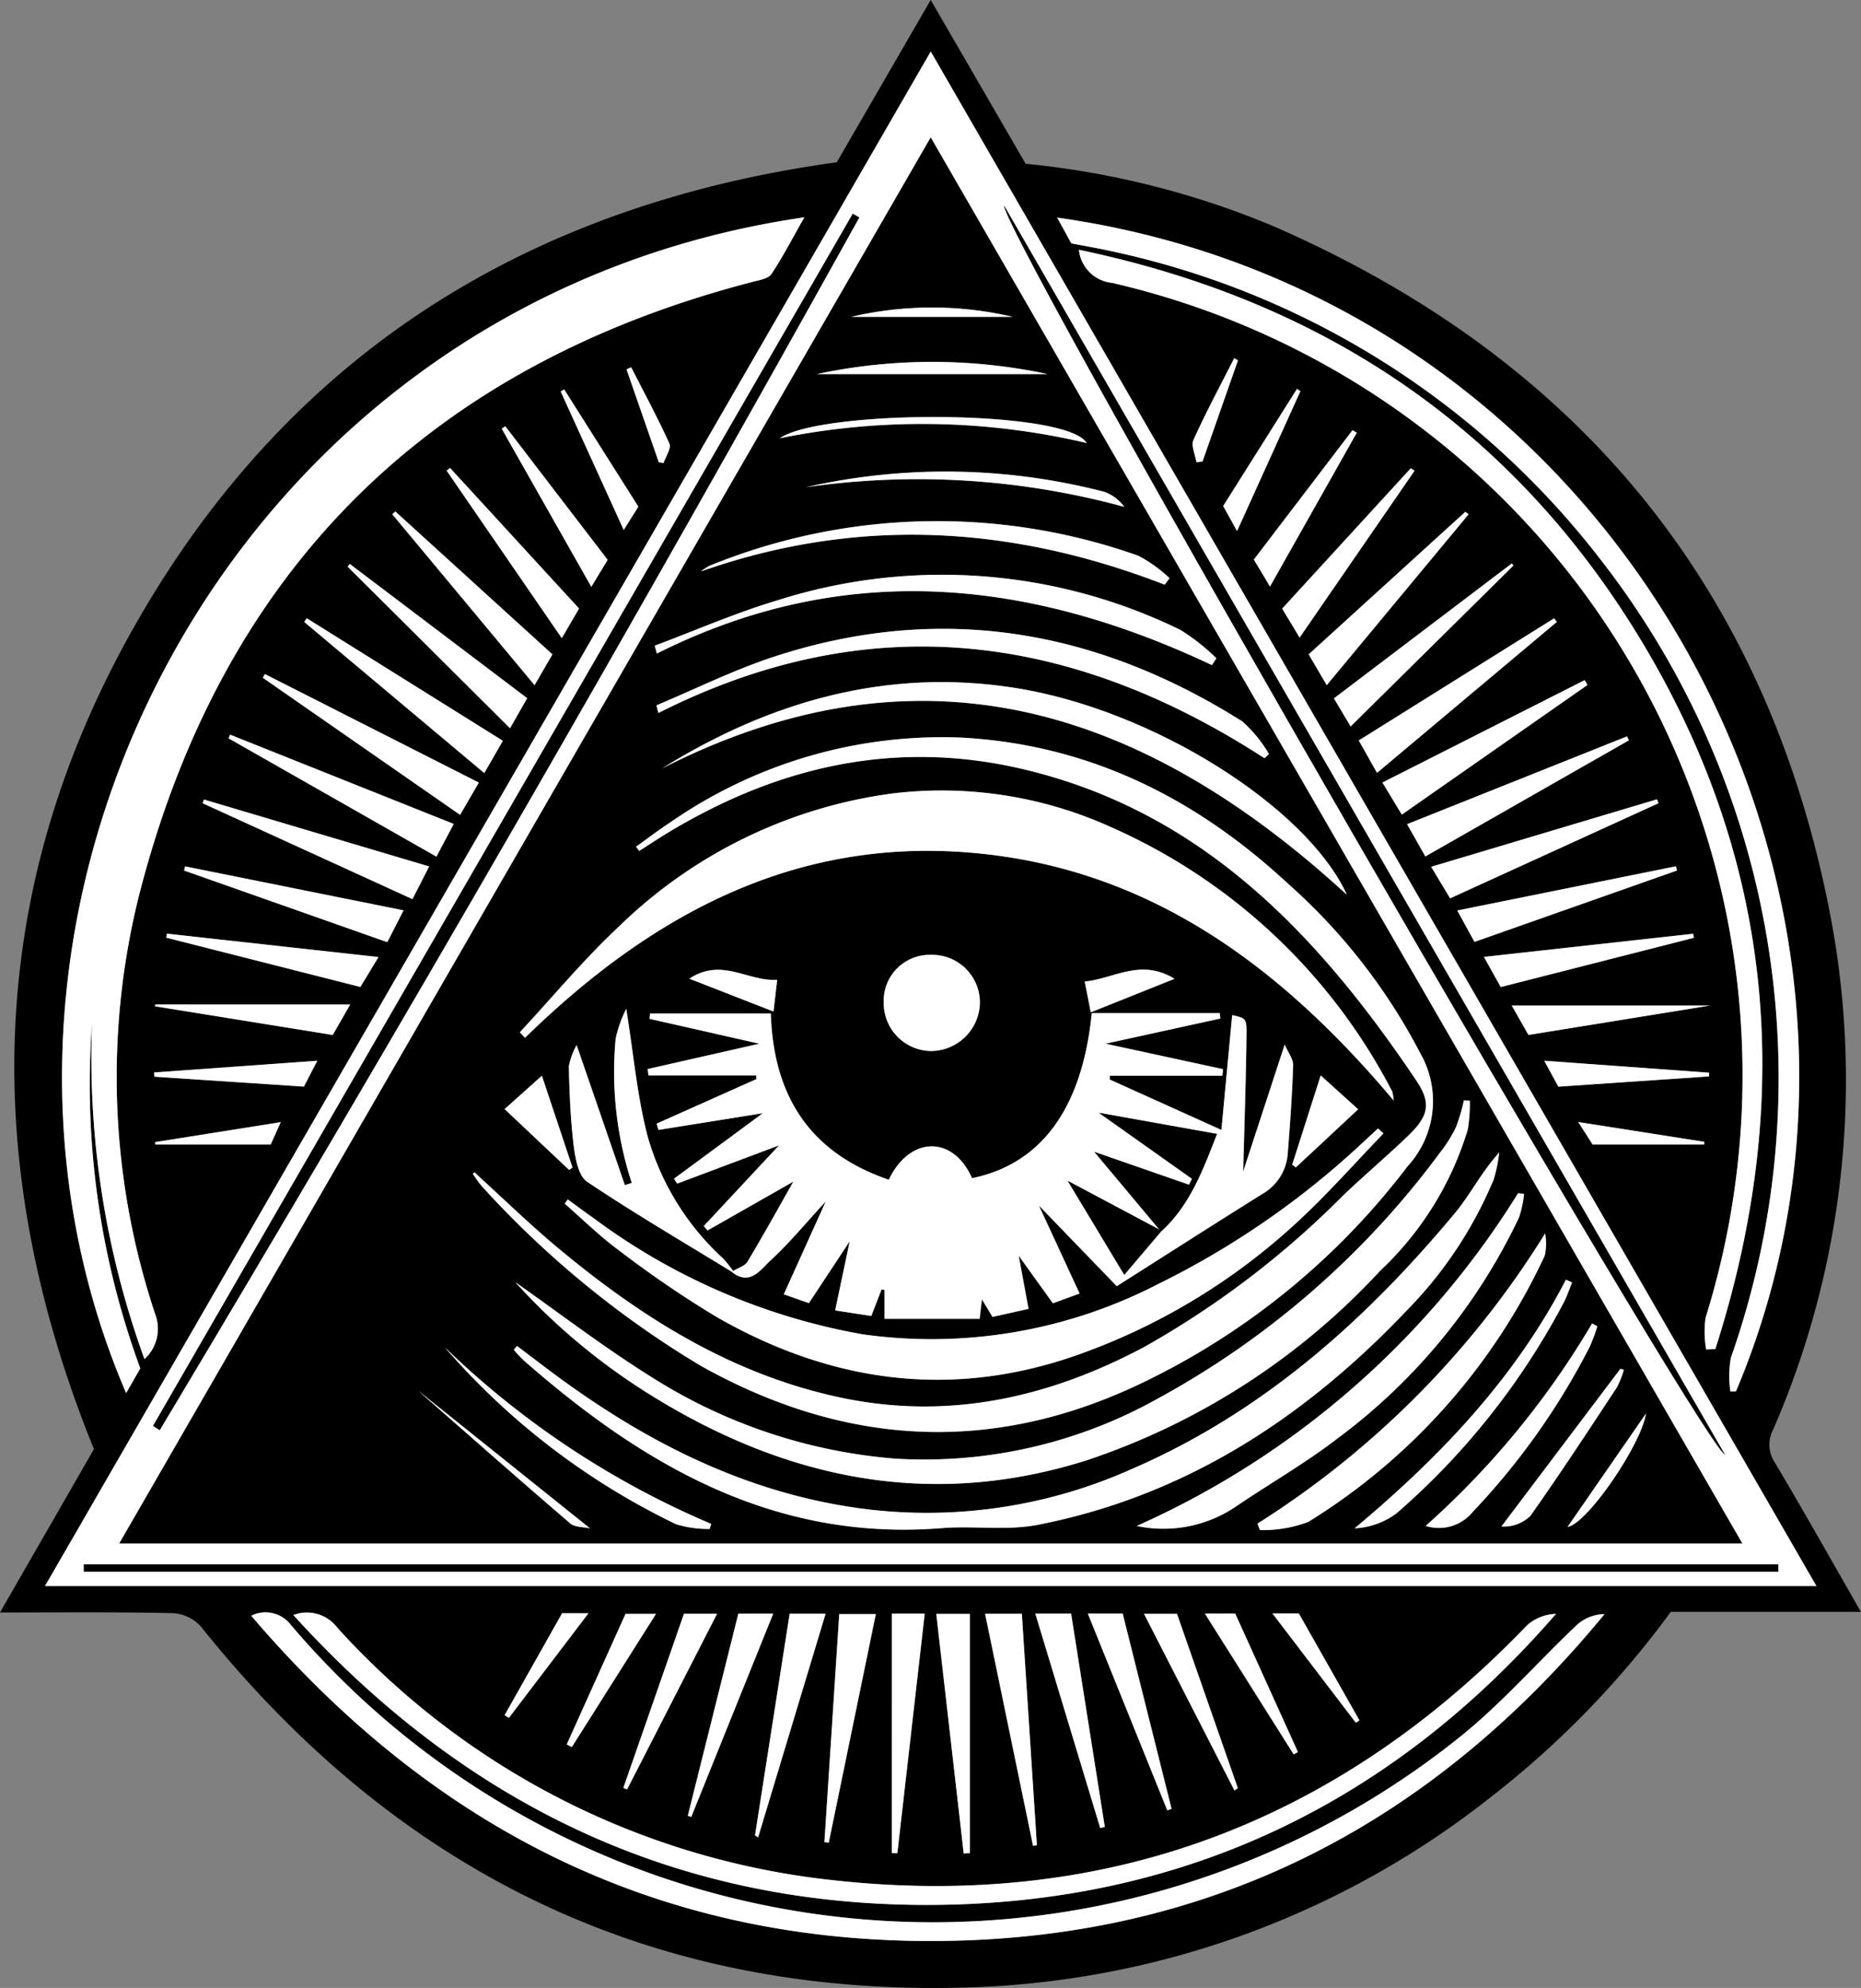 <svg xmlns="http://www.w3.org/2000/svg" width="100.374" height="107.197" viewBox="0 0 100.374 107.197">
  <rect x="0" y="0" width="100.374" height="107.197" fill="#808080" stroke="none"/>
  <g id="Group_1" data-name="Group 1" transform="translate(-146.361 -67.15)">
    <path id="Path_2" data-name="Path 2" d="M146.361,154.1l5.066-8.808c-6.229-15.351-5.9-30.4,2.43-44.8S174.989,78.176,191.493,75.9l5.066-8.752,5.12,8.834a46.162,46.162,0,0,1,13.307,3.341C231.5,86.5,241.721,98.864,245.1,116.607a47.228,47.228,0,0,1-3.1,27.624,1.736,1.736,0,0,0,.083,1.776c1.56,2.621,3.054,5.282,4.646,8.058H236.476a49.909,49.909,0,0,1-9.651,9.945,47.71,47.71,0,0,1-27.449,10.279c-17.373.765-31.363-5.909-42.185-19.436a2.194,2.194,0,0,0-1.483-.717C152.656,154.07,149.6,154.1,146.361,154.1Zm50.2-84.172-47.772,82.745h95.546Zm-45.233,52.355a47.527,47.527,0,0,0,2.825,18.152,2.212,2.212,0,0,0,.631-2.267,40.413,40.413,0,0,1-.968-22.565c4.438-17.59,15.555-28.708,33.164-33.264.351-.091.827-.169.993-.42.629-.95,1.154-1.969,1.77-3.053-31.284,4.534-47.641,37.631-36.58,63.4l.765-1.33A44.383,44.383,0,0,1,151.328,122.286Zm88.366,19.892h.3c11.114-26.305-5.937-58.982-36.612-63.292l.765,1.389c.725.14,1.395.253,2.057.4A45.214,45.214,0,0,1,232.62,97.23a45.488,45.488,0,0,1,7.1,43.139A5.686,5.686,0,0,0,239.694,142.177Zm-79.784,12.1c9.662,11.318,21.634,17.491,36.471,17.54,14.974.049,27.065-6.122,36.52-17.627a2.279,2.279,0,0,0-1.476.57c-2.165,2.046-4.138,4.328-6.464,6.165a45.414,45.414,0,0,1-62.921-6.163A1.72,1.72,0,0,0,159.911,154.275Zm78.472-14.357.5-.029c4.226-13.18,3.309-25.937-3.851-37.953-6.9-11.583-17.179-18.553-30.477-21.321A2,2,0,0,0,206.34,82.4a43.852,43.852,0,0,1,32.014,55.8A5.508,5.508,0,0,0,238.383,139.919Zm-76.2,14.32c9.377,10.329,20.81,15.751,34.606,15.631,13.473-.117,24.654-5.493,33.494-15.694a2.474,2.474,0,0,0-1.562.619c-10.328,10.755-22.933,15.423-37.713,13.712a42.1,42.1,0,0,1-26.447-13.577A2.059,2.059,0,0,0,162.184,154.238ZM198.339,167.1l.335-.018v-12.9h-1.815ZM172.186,109.35,160.647,103.5l-.109.2,10.639,7.392Zm22.279,44.813v12.908l.3.006c.489-4.277.978-8.555,1.476-12.914Zm-35.694-47.394-.082.2,11.21,6.379.934-1.761Zm75.445.3-.1-.212-11.863,4.734.985,1.74Zm-13.584,1.755,9.7-8.14-.15-.192-10.534,6.586ZM173.483,107.1,162.9,100.49l-.134.2,9.711,8.148Zm58.5-3.012-.153-.259-10.907,5.521,1.045,1.729Zm-29.906,62.591.209-.024c-.27-4.149-.54-8.3-.812-12.482h-1.983Zm-11.252-.191.232.028,2.542-12.328h-1.974Zm44.987-56.023-.079-.205-12.183,3.639,1.023,1.7Zm-67.205,5.172.9-1.762-12.148-3.609-.069.2Zm59.377-17.986-.086-.115-9.594,7.276.9,1.515Zm-54.116,8.77.926-1.619-9.572-7.241-.108.151Zm13.214,59.7.167.11,3.639-12.061h-1.938C188.323,158.189,187.7,162.154,187.083,166.119Zm18.618-.4.249-.055-1.818-11.507H202.2Zm-38.452-47.767.878-1.715-11.784-2.371-.054.223Zm58.639-.015,10.926-3.851-.063-.225-11.791,2.383ZM167.683,94.73l-.162.152,7.673,9.215.962-1.66Zm57.89.148-.18-.128-8.448,7.685.975,1.661Zm-39.389,59.286-2.729,10.9.188.057,4.419-10.959Zm18.849-.008,4.287,10.612.232-.08-2.638-10.532Zm-38.257-35.4-11.41-1.261-.034.216L165.8,120.37Zm60.528,1.617,10.419-2.656-.041-.217L226.4,118.749Zm-4.647-27.842-.206-.134-6.936,7.568.941,1.562Zm-46,9.029.931-1.6-6.955-7.578-.186.144Zm3.323,62,.2.085,4.855-9.474H183.25Zm32.961.138.185-.123-3.282-9.4h-1.78Zm-47.692-42.384H154.742l-.024.1,9.589,1.546Zm63.548,1.644,9.786-1.584H227.9Zm-49.664-25.62-5.521-7.2-.192.132,4.833,8.527Zm40.4-6.853-.229-.137-5.322,6.976.871,1.455Zm-8.19,63.673,4.787,7.593.229-.126-3.382-7.467Zm-31.248.017-3.171,7.041.273.143,4.541-7.184Zm-25.431-29.194.028.229,8.057.534.721-1.395Zm74.98-.632.762,1.4,8.127-.553,0-.2ZM216.5,88.246l-.182-.13-3.983,6.32.749,1.35Zm-35.71,6.227-4-6.324-.188.112,3.4,7.468Zm34.2,59.677,4.5,5.9.191-.133-3.269-5.764Zm-38.31-.009-3.1,5.5.234.141,4.29-5.639ZM160.96,128.866l.545-1.207-6.777,1.077.012.13Zm71.3,0h6.01l.013-.145-6.8-1.067ZM213.131,86.584l-.2-.122c-.743,1.465-1.522,2.914-2.2,4.409-.142.313.1.8.16,1.2l.328-.032Zm-31.236,5.494.258.036c.115-.352.426-.793.313-1.043-.631-1.4-1.365-2.75-2.064-4.118l-.25.114Z"/>
    <path id="Path_3" data-name="Path 3" d="M204.831,79.4,252.6,162.147H157.059Zm0,4.636-43.76,75.807H248.6Zm3.954,3.669c.3,2.245,37.206,66.137,38.884,67.363Zm-45.9,65.806.358.225q19.369-32.4,37.729-65.388l-.347-.2Zm87.658,7.854-.009-.391H159.154v.391Z" transform="translate(-8.27 -9.471)" fill="#fff"/>
    <path id="Path_4" data-name="Path 4" d="M162.721,162.2a44.384,44.384,0,0,0,2.6,18.654l-.765,1.33c-11.061-25.769,5.3-58.866,36.58-63.4-.616,1.084-1.141,2.1-1.77,3.053-.166.251-.642.329-.993.42-17.609,4.556-28.726,15.674-33.164,33.264a40.413,40.413,0,0,0,.968,22.565,2.212,2.212,0,0,1-.631,2.267A47.527,47.527,0,0,1,162.721,162.2Z" transform="translate(-11.393 -39.914)" fill="#fff"/>
    <path id="Path_5" data-name="Path 5" d="M433.9,182.144a5.686,5.686,0,0,1,.025-1.809,45.488,45.488,0,0,0-7.1-43.139,45.214,45.214,0,0,0-26.415-16.556c-.662-.147-1.331-.26-2.057-.4l-.765-1.389c30.674,4.31,47.726,36.987,36.612,63.292Z" transform="translate(-194.21 -39.966)" fill="#fff"/>
    <path id="Path_6" data-name="Path 6" d="M206.059,450.478a1.72,1.72,0,0,1,2.13.485,45.414,45.414,0,0,0,62.921,6.163c2.326-1.837,4.3-4.12,6.464-6.165a2.279,2.279,0,0,1,1.476-.57c-9.455,11.5-21.546,17.676-36.52,17.627C227.693,467.969,215.721,461.8,206.059,450.478Z" transform="translate(-46.148 -296.202)" fill="#fff"/>
    <path id="Path_7" data-name="Path 7" d="M436.568,185.785a5.508,5.508,0,0,1-.03-1.715,43.852,43.852,0,0,0-32.014-55.8,2,2,0,0,1-1.789-1.783c13.3,2.768,23.575,9.737,30.477,21.321,7.16,12.016,8.078,24.772,3.851,37.953Z" transform="translate(-198.184 -45.866)" fill="#fff"/>
    <path id="Path_8" data-name="Path 8" d="M216.074,450.433a2.059,2.059,0,0,1,2.378.691A42.1,42.1,0,0,0,244.9,464.7c14.78,1.711,27.385-2.957,37.713-13.712a2.474,2.474,0,0,1,1.562-.619c-8.84,10.2-20.02,15.577-33.494,15.694C236.884,466.184,225.451,460.762,216.074,450.433Z" transform="translate(-53.89 -296.195)" fill="#fff"/>
    <path id="Path_9" data-name="Path 9" d="M370.327,463.49l-1.481-12.921h1.815v12.9Z" transform="translate(-171.987 -296.394)" fill="#fff"/>
    <path id="Path_10" data-name="Path 10" d="M220.47,233.16l-1.01,1.74-10.639-7.392.109-.2Z" transform="translate(-48.283 -123.81)" fill="#fff"/>
    <path id="Path_11" data-name="Path 11" d="M358.3,450.514h1.772c-.5,4.359-.987,8.637-1.476,12.914l-.3-.006Z" transform="translate(-163.837 -296.351)" fill="#fff"/>
    <path id="Path_12" data-name="Path 12" d="M200.759,241.7l12.062,4.815-.934,1.761-11.21-6.379Z" transform="translate(-41.988 -134.936)" fill="#fff"/>
    <path id="Path_13" data-name="Path 13" d="M492.692,242.308l-10.978,6.262-.985-1.74,11.863-4.734Z" transform="translate(-258.476 -135.238)" fill="#fff"/>
    <path id="Path_14" data-name="Path 14" d="M470.227,222.386l-.986-1.746,10.534-6.586.15.192Z" transform="translate(-249.596 -113.561)" fill="#fff"/>
    <path id="Path_15" data-name="Path 15" d="M229.368,220.647l-1,1.74-9.711-8.148.134-.2Z" transform="translate(-55.885 -113.551)" fill="#fff"/>
    <path id="Path_16" data-name="Path 16" d="M485.932,228.992l-10.015,6.99-1.045-1.729,10.907-5.521Z" transform="translate(-253.949 -124.908)" fill="#fff"/>
    <path id="Path_17" data-name="Path 17" d="M383.033,463.05l-2.586-12.506h1.983c.272,4.185.542,8.333.812,12.482Z" transform="translate(-180.955 -296.375)" fill="#fff"/>
    <path id="Path_18" data-name="Path 18" d="M342.265,462.909l.8-12.3h1.974L342.5,462.937Z" transform="translate(-151.439 -296.425)" fill="#fff"/>
    <path id="Path_19" data-name="Path 19" d="M498.709,257.274,487.47,262.4l-1.023-1.7,12.183-3.639Z" transform="translate(-262.896 -146.813)" fill="#fff"/>
    <path id="Path_20" data-name="Path 20" d="M205.835,262.471,194.519,257.3l.069-.2,12.148,3.609Z" transform="translate(-37.228 -146.837)" fill="#fff"/>
    <path id="Path_21" data-name="Path 21" d="M473.016,201.126,464.24,209.8l-.9-1.515,9.594-7.276Z" transform="translate(-245.031 -103.478)" fill="#fff"/>
    <path id="Path_22" data-name="Path 22" d="M237.742,209.982l-8.754-8.709.108-.151,9.572,7.241Z" transform="translate(-63.873 -103.565)" fill="#fff"/>
    <path id="Path_23" data-name="Path 23" d="M325.776,462.49c.62-3.965,1.24-7.93,1.869-11.951h1.938L325.943,462.6Z" transform="translate(-138.693 -296.372)" fill="#fff"/>
    <path id="Path_24" data-name="Path 24" d="M395.87,462.063l-3.5-11.562H394.3l1.818,11.507Z" transform="translate(-190.169 -296.341)" fill="#fff"/>
    <path id="Path_25" data-name="Path 25" d="M201.064,277.074l-10.96-3.863.054-.223,11.784,2.371Z" transform="translate(-33.815 -159.119)" fill="#fff"/>
    <path id="Path_26" data-name="Path 26" d="M493.585,277.041l-.928-1.693,11.791-2.383.063.225Z" transform="translate(-267.697 -159.101)" fill="#fff"/>
    <path id="Path_27" data-name="Path 27" d="M239.75,188.664l8.473,7.707-.962,1.66-7.673-9.215Z" transform="translate(-72.067 -93.934)" fill="#fff"/>
    <path id="Path_28" data-name="Path 28" d="M465.97,188.879l-7.653,9.218-.975-1.661,8.448-7.685Z" transform="translate(-240.397 -94.001)" fill="#fff"/>
    <path id="Path_29" data-name="Path 29" d="M312.518,450.52H314.4l-4.419,10.959-.188-.057Z" transform="translate(-126.335 -296.356)" fill="#fff"/>
    <path id="Path_30" data-name="Path 30" d="M404.858,450.484h1.88l2.638,10.532-.232.08Z" transform="translate(-199.826 -296.328)" fill="#fff"/>
    <path id="Path_31" data-name="Path 31" d="M197.327,290.231l-.978,1.613-10.466-2.657.034-.216Z" transform="translate(-30.552 -171.473)" fill="#fff"/>
    <path id="Path_32" data-name="Path 32" d="M499.89,291.865l-.907-1.626,11.286-1.247.041.217Z" transform="translate(-272.587 -171.49)" fill="#fff"/>
    <path id="Path_33" data-name="Path 33" d="M458.185,178.527l-6.2,9-.941-1.562,6.936-7.568Z" transform="translate(-235.529 -85.994)" fill="#fff"/>
    <path id="Path_34" data-name="Path 34" d="M258.7,187.516l-6.211-9.032.186-.144,6.955,7.578Z" transform="translate(-82.037 -85.953)" fill="#fff"/>
    <path id="Path_35" data-name="Path 35" d="M294.489,459.941l3.268-9.39h1.786l-4.855,9.474Z" transform="translate(-114.507 -296.38)" fill="#fff"/>
    <path id="Path_36" data-name="Path 36" d="M423.1,460.09l-4.877-9.525H420l3.282,9.4Z" transform="translate(-210.158 -296.391)" fill="#fff"/>
    <path id="Path_37" data-name="Path 37" d="M193.713,305.791l-.945,1.644-9.589-1.546.024-.1Z" transform="translate(-28.462 -184.476)" fill="#fff"/>
    <path id="Path_38" data-name="Path 38" d="M506.522,307.638l-.9-1.584h10.681Z" transform="translate(-277.723 -184.68)" fill="#fff"/>
    <path id="Path_39" data-name="Path 39" d="M271.3,175.617l-.88,1.454-4.833-8.527.192-.132Z" transform="translate(-92.165 -78.278)" fill="#fff"/>
    <path id="Path_40" data-name="Path 40" d="M449.871,169.491l-4.679,8.294-.871-1.455,5.322-6.976Z" transform="translate(-230.331 -79.007)" fill="#fff"/>
    <path id="Path_41" data-name="Path 41" d="M432.689,450.494h1.635l3.382,7.467-.229.126Z" transform="translate(-221.34 -296.336)" fill="#fff"/>
    <path id="Path_42" data-name="Path 42" d="M284.215,450.568h1.643l-4.541,7.184-.273-.143Z" transform="translate(-104.114 -296.393)" fill="#fff"/>
    <path id="Path_43" data-name="Path 43" d="M182.966,319.792l8.806-.632-.721,1.395-8.057-.534Z" transform="translate(-28.297 -194.811)" fill="#fff"/>
    <path id="Path_44" data-name="Path 44" d="M513.318,319.16l8.891.643,0,.2-8.127.553Z" transform="translate(-283.668 -194.811)" fill="#fff"/>
    <path id="Path_45" data-name="Path 45" d="M441.2,159.652l-3.416,7.541-.749-1.35,3.983-6.32Z" transform="translate(-224.702 -71.406)" fill="#fff"/>
    <path id="Path_46" data-name="Path 46" d="M283.79,165.989,283,167.245l-3.4-7.468.188-.112Z" transform="translate(-102.998 -71.517)" fill="#fff"/>
    <path id="Path_47" data-name="Path 47" d="M448.722,450.454h1.424l3.269,5.764-.191.133Z" transform="translate(-233.734 -296.305)" fill="#fff"/>
    <path id="Path_48" data-name="Path 48" d="M269.367,450.416h1.421l-4.29,5.639-.234-.141Z" transform="translate(-92.688 -296.276)" fill="#fff"/>
    <path id="Path_49" data-name="Path 49" d="M189.456,334.953h-6.219l-.012-.13L190,333.746Z" transform="translate(-28.496 -206.086)" fill="#fff"/>
    <path id="Path_50" data-name="Path 50" d="M522.184,334.936l-.773-1.212,6.8,1.067-.013.145Z" transform="translate(-289.924 -206.069)" fill="#fff"/>
    <path id="Path_51" data-name="Path 51" d="M432.212,152.356l-1.913,5.457-.328.032c-.063-.405-.3-.89-.16-1.2.676-1.5,1.456-2.944,2.2-4.409Z" transform="translate(-219.081 -65.772)" fill="#fff"/>
    <path id="Path_52" data-name="Path 52" d="M296.981,159.522l-1.742-5.011.25-.114c.7,1.368,1.432,2.72,2.064,4.118.113.25-.2.691-.313,1.043Z" transform="translate(-115.087 -67.444)" fill="#fff"/>
    <path id="Path_53" data-name="Path 53" d="M218.488,99.828l43.766,75.807H174.728Zm-10.653,61.119a6.826,6.826,0,0,0-.552-.684,14.154,14.154,0,0,1-4.056-6.559c-.566-2.154-.757-4.407-1.158-6.895a6.745,6.745,0,0,0-.571,1.6,19.3,19.3,0,0,0,.868,7.791l-.373.113-2.6-7.547a3.692,3.692,0,0,0-.422,1.156c.035,1.429.09,2.865.265,4.282.084.678.254,1.617.724,1.932,2.55,1.71,5.207,3.262,7.827,4.869.976.752,1.542-.151,2.069-.635,1.018-.935,1.9-2.015,2.979-3.183L210.57,162.2l1.355.475,2.2-3.335-.785,3.729,1.949.3.552-1.428.162.021v1.56h5.129c.049-.417.081-.686.124-1.048l.571.944,1.943-.434c-.179-.968-.336-1.816-.531-2.868l1.846,2.568,1.437-.529-2.193-4.741,4.2,4.347c2.761-1.752,5.3-3.376,7.848-4.971a2.726,2.726,0,0,0,1.375-2.2c.123-1.577.239-3.157.289-4.738.011-.342-.273-.693-.455-1.118l-2.24,6.846c.069-2.64.154-5.037.181-7.434.009-.835-.056-.836-.773-1l-.581,6.19-6.024-2.718.012-.207h6.063l.039-.351-6.34-1.374,6.193-1.357-.035-.292h-6.9c-.515,5.142-2.726,8.14-6.458,8.9-1.048-2.356-3.389-2.241-4.489.085-4.23-1.443-6.226-4.48-6.364-8.963h-6.513l-.032.285,5.926,1.343-6.022,1.366.039.344h5.813l.007.2L203.71,153l.1.337,5.628-.9-4.79,3.531.169.266,5.492-2.061-4.054,4.347.2.239,4.631-2.633c-.9,1.577-1.66,2.963-2.477,4.317C208.464,160.683,208.1,160.783,207.835,160.947Zm-13.956-5.318-.091.076a5.938,5.938,0,0,0,.5.69,52.1,52.1,0,0,0,11.795,9.669c7.925,4.436,16,4.8,24.167.745A39.252,39.252,0,0,0,244.2,155.3a5.2,5.2,0,0,0,.673-6.121,31.807,31.807,0,0,0-7.144-9.14c-4.985-4.623-10.758-7.5-17.629-7.857a25.694,25.694,0,0,0-15.607,4.534c-.653.424-1.271.9-1.906,1.35l.172.229c.435-.279.866-.565,1.307-.836,6.04-3.72,12.511-5.229,19.506-3.55,9.617,2.309,15.852,8.959,21.108,16.776.835,1.242.638,1.929-.469,2.99-1.146,1.1-2.361,2.124-3.508,3.222a48.838,48.838,0,0,1-10.7,8.144c-5.161,2.746-10.579,3.963-16.4,2.726-5.851-1.244-10.744-4.323-15.255-8.089C196.812,158.392,195.368,156.983,193.879,155.628Zm49.58-3.872a2.209,2.209,0,0,0-.081-.491,31.3,31.3,0,0,0-15.249-14.291A22.111,22.111,0,0,0,216.4,135.2a26.047,26.047,0,0,0-14.718,7.161c-1.9,1.776-3.577,3.8-5.354,5.712l.275.3c6.7-6.539,14.4-10.8,24.049-9.983C230.237,139.2,237.36,144.5,243.459,151.757Zm-47.371,9.8a34.041,34.041,0,0,0,7.442,6.17c7.3,4.5,15.076,6.062,23.4,3.419a37.87,37.87,0,0,0,15.811-10.223,17.259,17.259,0,0,0,4.715-7.61,8.293,8.293,0,0,0,.108-1.545l-.317-.026a10.209,10.209,0,0,1-.427,1.445,7.051,7.051,0,0,1-.835,1.34,46.664,46.664,0,0,1-15.246,13.3,25.8,25.8,0,0,1-14.152,3.241,28.793,28.793,0,0,1-13.279-4.477C200.824,165.033,198.489,163.241,196.088,161.554Zm.089,3.439-.178.2a7.309,7.309,0,0,0,.528.569c6.453,5.662,13.52,9.777,22.548,9.052,1.726-.138,3.515.148,5.193-.18,7.956-1.557,14.416-5.782,19.921-11.587a22.269,22.269,0,0,0,4.665-7.044,7.987,7.987,0,0,0,.292-1.445c-.971,1.086-1.565,2.286-2.4,3.286-4.841,5.81-10.393,10.745-17.428,13.788a27.024,27.024,0,0,1-14.711,2.107c-6.185-.863-11.544-3.6-16.489-7.279C197.469,165.978,196.825,165.483,196.177,164.993Zm46.732-11.464-.3-.268c-.276.256-.551.513-.828.767a45.549,45.549,0,0,1-11.049,7.633,26.619,26.619,0,0,1-15.932,2.7,34.317,34.317,0,0,1-14.514-6.272c-.465-.326-.919-.667-1.379-1l-.163.229c.967.84,1.882,1.751,2.911,2.506a56.74,56.74,0,0,0,5.329,3.632c6.182,3.526,12.682,4.416,19.49,1.992a34.193,34.193,0,0,0,11.824-7.18C239.92,156.774,241.379,155.113,242.91,153.528Zm-38.9-19.692c14.025-7.126,26.007-3.2,36.925,6.824-2.147-4.7-10.423-9.982-17.918-11.159C216.159,128.425,209.85,130.21,204.012,133.837Zm46.478,22.957-.317-.046A46.441,46.441,0,0,1,229.6,174.7a6.983,6.983,0,0,0,5.336-1.039c1.807-1.231,3.719-2.32,5.449-3.648a31.8,31.8,0,0,0,9.831-11.945A5.861,5.861,0,0,0,250.489,156.794Zm-14-23.5.243-.221a7.235,7.235,0,0,0-1.433-1.756c-7.907-4.987-16.342-6.429-25.329-3.471-2.144.706-4.187,1.722-6.276,2.6l.105.413C215.21,125.1,226.058,126.54,236.49,133.3Zm-.379,41.274.135.35a7.027,7.027,0,0,0,2.6-.44,33.411,33.411,0,0,0,12.76-14.366,3.138,3.138,0,0,0,.02-1.191A49.045,49.045,0,0,1,236.111,174.57Zm-2.454-46.294.239-.369a11.133,11.133,0,0,0-1.932-1.525,29.266,29.266,0,0,0-21.71-1.608c-2.261.67-4.437,1.628-6.651,2.454l.117.424C213.818,122.586,223.779,123.613,233.657,128.277Zm-17.7,18.2a2.583,2.583,0,0,0,2.553,2.6,2.654,2.654,0,0,0,2.632-2.568,2.575,2.575,0,0,0-2.65-2.617A2.481,2.481,0,0,0,215.954,146.481Zm15.154-22.541.26-.35a7.461,7.461,0,0,0-1.68-1.209,32.49,32.49,0,0,0-23.119.536,2.558,2.558,0,0,0-.468.306C214.552,120.25,222.863,120.743,231.108,123.94Zm21.97,37.628-.327-.151c-2.766,5.337-6.81,9.568-11.4,13.409a4.18,4.18,0,0,0,2.242-.793,39.209,39.209,0,0,0,9.038-11.384C252.81,162.3,252.93,161.928,253.078,161.567Zm1.365,2.367-.28-.16a45.682,45.682,0,0,1-8.979,10.921,2.359,2.359,0,0,0,2.543-.761,38.051,38.051,0,0,0,6.309-8.909A9.711,9.711,0,0,0,254.443,163.934Zm-47.879,10.924.087-.272a46.992,46.992,0,0,1-14.377-9.53,38.624,38.624,0,0,0,12.491,9.551A6,6,0,0,0,206.564,174.858Zm49.309-8.586-.188-.05-6.416,8.5a2.052,2.052,0,0,0,1.557-.567c1.611-2.272,3.134-4.607,4.669-6.933A4.914,4.914,0,0,0,255.873,166.272Zm-44.125-47.587a42.232,42.232,0,0,1,17.179,1.058,2.229,2.229,0,0,0-1.089-.814A34.081,34.081,0,0,0,211.748,118.685ZM198.986,155.5l.18-.133-1.65-4.949-2.01,1.8ZM226.9,116.3c-1.1-1.829-14.286-1.82-16.556-.257A38.675,38.675,0,0,1,226.9,116.3Zm11.085,38.911.193.152,3.363-3.137-2.02-1.823ZM227.12,147l4.52-1.808c-1.852-1.126-3.271,0-4.845.148Zm-21.651-1.813,4.54,1.77.2-1.71C208.606,145.348,207.23,144.024,205.47,145.186Zm19.325-32.6a29.823,29.823,0,0,0-12.447,0Zm-33.847,54.9c-.01-.109-.03-.016.005.015,2.689,2.362,5.374,4.73,8.091,7.06.249.213.706.184,1.069.269ZM214.2,109.5h8.716A19.159,19.159,0,0,0,214.2,109.5Zm38.638,65.251c1.049-.158,3.965-4.412,4.232-6.116Z" transform="translate(-21.929 -25.261)"/>
    <path id="Path_54" data-name="Path 54" d="M384.95,115.991l38.884,67.363C422.156,182.128,385.251,118.236,384.95,115.991Z" transform="translate(-184.436 -37.756)"/>
    <path id="Path_55" data-name="Path 55" d="M182.734,183.306l37.74-65.363.347.2q-18.333,33-37.729,65.388Z" transform="translate(-28.117 -39.264)"/>
    <path id="Path_56" data-name="Path 56" d="M257.678,439.2H166.287v-.391h91.382Z" transform="translate(-15.403 -287.302)"/>
    <path id="Path_57" data-name="Path 57" d="M304.9,321.737c.263-.163.629-.263.771-.5.817-1.354,1.58-2.74,2.476-4.317l-4.631,2.633-.2-.239,4.054-4.347-5.492,2.061-.169-.266,4.79-3.531-5.628.9-.1-.337,5.377-2.4-.007-.2h-5.813l-.039-.344,6.022-1.366-5.926-1.343.032-.285h6.513c.139,4.483,2.134,7.52,6.364,8.963,1.1-2.327,3.441-2.441,4.489-.085,3.732-.764,5.943-3.762,6.458-8.9h6.9l.035.292-6.193,1.357,6.34,1.374-.039.351h-6.063l-.012.207,6.024,2.718.581-6.19c.717.162.782.163.773,1-.027,2.4-.112,4.794-.181,7.434l2.24-6.846c.182.425.465.776.455,1.118-.05,1.581-.166,3.16-.289,4.738a2.726,2.726,0,0,1-1.375,2.2c-2.553,1.594-5.087,3.219-7.848,4.971l-4.2-4.347,2.193,4.741-1.437.529-1.846-2.568c.195,1.052.352,1.9.531,2.868l-1.943.434-.571-.944-.124,1.048h-5.129v-1.56l-.162-.021-.552,1.428-1.949-.3.785-3.729-2.2,3.335-1.355-.475,2.262-5.007c-1.077,1.168-1.961,2.249-2.979,3.183-.527.484-1.093,1.386-2.069.635Zm23.091-2.147c1.548-1.419,2.244-3.314,2.994-5.243l-6.359-1.138,5.02,3.556-.164.326-5.1-1.773,3.512,4.195-4.946-2.631L326,321.943Z" transform="translate(-118.996 -186.052)" fill="#fff"/>
    <path id="Path_58" data-name="Path 58" d="M258.795,265.718c1.489,1.354,2.933,2.764,4.477,4.053,4.511,3.766,9.4,6.845,15.255,8.089,5.818,1.237,11.236.02,16.4-2.726a48.839,48.839,0,0,0,10.7-8.144c1.146-1.1,2.362-2.123,3.508-3.222,1.107-1.062,1.3-1.748.469-2.99-5.256-7.817-11.491-14.467-21.108-16.776-7-1.68-13.466-.17-19.506,3.55-.44.271-.871.557-1.307.836l-.172-.229c.635-.451,1.254-.926,1.906-1.35a25.694,25.694,0,0,1,15.607-4.534c6.87.362,12.644,3.234,17.629,7.857a31.808,31.808,0,0,1,7.144,9.14,5.2,5.2,0,0,1-.673,6.121,39.252,39.252,0,0,1-13.954,11.5c-8.17,4.052-16.241,3.691-24.167-.745a52.1,52.1,0,0,1-11.795-9.669,5.941,5.941,0,0,1-.5-.69Z" transform="translate(-86.844 -135.351)" fill="#fff"/>
    <path id="Path_59" data-name="Path 59" d="M317.03,271.65c-6.1-7.255-13.222-12.556-22.806-13.366-9.647-.815-17.351,3.444-24.049,9.983l-.275-.3c1.778-1.912,3.45-3.936,5.354-5.712a26.047,26.047,0,0,1,14.718-7.161,22.111,22.111,0,0,1,11.727,1.774,31.3,31.3,0,0,1,15.249,14.291A2.208,2.208,0,0,1,317.03,271.65Z" transform="translate(-95.499 -145.154)" fill="#fff"/>
    <path id="Path_60" data-name="Path 60" d="M268.837,338.353c2.4,1.687,4.736,3.479,7.219,5.036a28.793,28.793,0,0,0,13.279,4.477,25.8,25.8,0,0,0,14.152-3.241,46.663,46.663,0,0,0,15.246-13.3,7.053,7.053,0,0,0,.836-1.34,10.215,10.215,0,0,0,.427-1.445l.317.026a8.3,8.3,0,0,1-.108,1.545,17.259,17.259,0,0,1-4.715,7.61,37.871,37.871,0,0,1-15.811,10.223c-8.323,2.643-16.095,1.082-23.4-3.419A34.041,34.041,0,0,1,268.837,338.353Z" transform="translate(-94.677 -202.06)" fill="#fff"/>
    <path id="Path_61" data-name="Path 61" d="M268.626,351.4c.648.49,1.292.985,1.944,1.469,4.945,3.674,10.3,6.416,16.489,7.279a27.024,27.024,0,0,0,14.711-2.107c7.035-3.043,12.587-7.978,17.428-13.788.833-1,1.426-2.2,2.4-3.286a7.987,7.987,0,0,1-.292,1.445,22.268,22.268,0,0,1-4.665,7.044c-5.5,5.8-11.965,10.03-19.921,11.587-1.678.328-3.467.041-5.193.18-9.028.724-16.095-3.39-22.548-9.052a7.309,7.309,0,0,1-.528-.569Z" transform="translate(-94.377 -211.672)" fill="#fff"/>
    <path id="Path_62" data-name="Path 62" d="M324.723,335.511c-1.53,1.585-2.99,3.246-4.605,4.738a34.193,34.193,0,0,1-11.824,7.18c-6.809,2.424-13.308,1.534-19.49-1.992a56.751,56.751,0,0,1-5.329-3.632c-1.03-.755-1.945-1.666-2.911-2.506l.163-.229c.459.334.914.675,1.379,1a34.317,34.317,0,0,0,14.514,6.272,26.619,26.619,0,0,0,15.932-2.7A45.549,45.549,0,0,0,323.6,336.01c.277-.255.552-.512.828-.767Z" transform="translate(-103.742 -207.244)" fill="#fff"/>
    <path id="Path_63" data-name="Path 63" d="M303.747,233.842c5.838-3.627,12.148-5.412,19.007-4.335,7.5,1.177,15.771,6.46,17.918,11.159C329.754,230.641,317.772,226.716,303.747,233.842Z" transform="translate(-121.664 -125.266)" fill="#fff"/>
    <path id="Path_64" data-name="Path 64" d="M437.375,350.657a5.861,5.861,0,0,1-.273,1.269,31.8,31.8,0,0,1-9.831,11.945c-1.73,1.328-3.642,2.417-5.449,3.648a6.983,6.983,0,0,1-5.336,1.039,46.441,46.441,0,0,0,20.572-17.947Z" transform="translate(-208.814 -219.124)" fill="#fff"/>
    <path id="Path_65" data-name="Path 65" d="M290.346,321.015c-2.62-1.607-5.277-3.159-7.827-4.869-.47-.315-.64-1.253-.724-1.932-.175-1.417-.23-2.853-.265-4.282a3.692,3.692,0,0,1,.422-1.155l2.6,7.547.373-.113a19.3,19.3,0,0,1-.868-7.791,6.745,6.745,0,0,1,.571-1.6c.4,2.488.592,4.741,1.158,6.895a14.154,14.154,0,0,0,4.056,6.559,6.847,6.847,0,0,1,.552.684Z" transform="translate(-104.49 -185.27)" fill="#fff"/>
    <path id="Path_66" data-name="Path 66" d="M335.147,223.534c-10.432-6.757-21.28-8.193-32.691-2.439l-.105-.413c2.089-.873,4.132-1.889,6.276-2.6,8.987-2.959,17.422-1.517,25.329,3.471a7.236,7.236,0,0,1,1.433,1.756Z" transform="translate(-120.585 -115.499)" fill="#fff"/>
    <path id="Path_67" data-name="Path 67" d="M445.173,375.837a49.046,49.046,0,0,0,15.518-15.648,3.138,3.138,0,0,1-.02,1.191,33.411,33.411,0,0,1-12.76,14.366,7.027,7.027,0,0,1-2.6.44Z" transform="translate(-230.99 -226.528)" fill="#fff"/>
    <path id="Path_68" data-name="Path 68" d="M332,208.61c-9.878-4.664-19.839-5.691-29.937-.624l-.117-.424c2.215-.826,4.391-1.784,6.651-2.454a29.266,29.266,0,0,1,21.71,1.608,11.133,11.133,0,0,1,1.932,1.525Z" transform="translate(-120.272 -105.595)" fill="#fff"/>
    <path id="Path_69" data-name="Path 69" d="M356.363,296.578A2.481,2.481,0,0,1,358.9,294a2.575,2.575,0,0,1,2.65,2.617,2.654,2.654,0,0,1-2.632,2.568A2.583,2.583,0,0,1,356.363,296.578Z" transform="translate(-162.337 -175.358)" fill="#fff"/>
    <path id="Path_70" data-name="Path 70" d="M337.959,194.371c-8.245-3.2-16.556-3.689-25.007-.717a2.558,2.558,0,0,1,.468-.306,32.49,32.49,0,0,1,23.119-.536,7.46,7.46,0,0,1,1.681,1.209Z" transform="translate(-128.78 -95.692)" fill="#fff"/>
    <path id="Path_71" data-name="Path 71" d="M479.976,371.329c-.148.361-.268.738-.45,1.081a39.209,39.209,0,0,1-9.038,11.384,4.18,4.18,0,0,1-2.242.793c4.594-3.84,8.638-8.071,11.4-13.409Z" transform="translate(-248.826 -235.022)" fill="#fff"/>
    <path id="Path_72" data-name="Path 72" d="M494.407,381.722a9.71,9.71,0,0,1-.407,1.091,38.051,38.051,0,0,1-6.309,8.909,2.359,2.359,0,0,1-2.543.761,45.682,45.682,0,0,0,8.979-10.921Z" transform="translate(-261.893 -243.05)" fill="#fff"/>
    <path id="Path_73" data-name="Path 73" d="M266.323,397.016a6,6,0,0,1-1.8-.251,38.624,38.624,0,0,1-12.491-9.551,46.992,46.992,0,0,0,14.377,9.53Z" transform="translate(-81.688 -247.419)" fill="#fff"/>
    <path id="Path_74" data-name="Path 74" d="M509.749,392.4a4.913,4.913,0,0,1-.378.952c-1.535,2.326-3.058,4.661-4.669,6.933a2.052,2.052,0,0,1-1.557.567l6.416-8.5Z" transform="translate(-275.804 -251.387)" fill="#fff"/>
    <path id="Path_75" data-name="Path 75" d="M337.831,180.031a34.081,34.081,0,0,1,16.09.244,2.229,2.229,0,0,1,1.089.814A42.232,42.232,0,0,0,337.831,180.031Z" transform="translate(-148.012 -86.606)" fill="#fff"/>
    <path id="Path_76" data-name="Path 76" d="M269.756,327.8l-3.48-3.282,2.01-1.8,1.65,4.949Z" transform="translate(-92.698 -197.562)" fill="#fff"/>
    <path id="Path_77" data-name="Path 77" d="M348.209,167.629a38.675,38.675,0,0,0-16.556-.257C333.924,165.809,347.107,165.8,348.209,167.629Z" transform="translate(-143.236 -76.589)" fill="#fff"/>
    <path id="Path_78" data-name="Path 78" d="M453.435,327.467l1.536-4.808,2.02,1.823-3.363,3.137Z" transform="translate(-237.377 -197.516)" fill="#fff"/>
    <path id="Path_79" data-name="Path 79" d="M404.455,299.814l-.325-1.66c1.574-.144,2.993-1.274,4.845-.148Z" transform="translate(-199.263 -178.077)" fill="#fff"/>
    <path id="Path_80" data-name="Path 80" d="M310.172,298.03c1.76-1.162,3.136.162,4.739.061l-.2,1.71Z" transform="translate(-126.631 -178.106)" fill="#fff"/>
    <path id="Path_81" data-name="Path 81" d="M352.922,153.784H340.475A29.823,29.823,0,0,1,352.922,153.784Z" transform="translate(-150.056 -66.463)" fill="#fff"/>
    <path id="Path_82" data-name="Path 82" d="M246.141,397.73l9.166,7.343c-.364-.084-.82-.055-1.069-.269-2.717-2.33-5.4-4.7-8.091-7.06C246.111,397.714,246.13,397.621,246.141,397.73Z" transform="translate(-77.121 -255.508)" fill="#fff"/>
    <path id="Path_83" data-name="Path 83" d="M348.626,140.712a19.159,19.159,0,0,1,8.716,0Z" transform="translate(-156.357 -56.477)" fill="#fff"/>
    <path id="Path_84" data-name="Path 84" d="M518.859,409.08l4.232-6.116C522.824,404.668,519.908,408.922,518.859,409.08Z" transform="translate(-287.952 -259.594)" fill="#fff"/>
    <path id="Path_85" data-name="Path 85" d="M409.959,337.838l-3.512-4.195,5.1,1.773.164-.326-5.02-3.555,6.359,1.138c-.75,1.929-1.446,3.824-2.993,5.243A.8.8,0,0,0,409.959,337.838Z" transform="translate(-201.054 -204.376)"/>
    <path id="Path_86" data-name="Path 86" d="M405.074,350.347a.8.8,0,0,1,.093.076l-2,2.353-3.044-5.061Z" transform="translate(-196.169 -216.886)"/>
  </g>
</svg>
